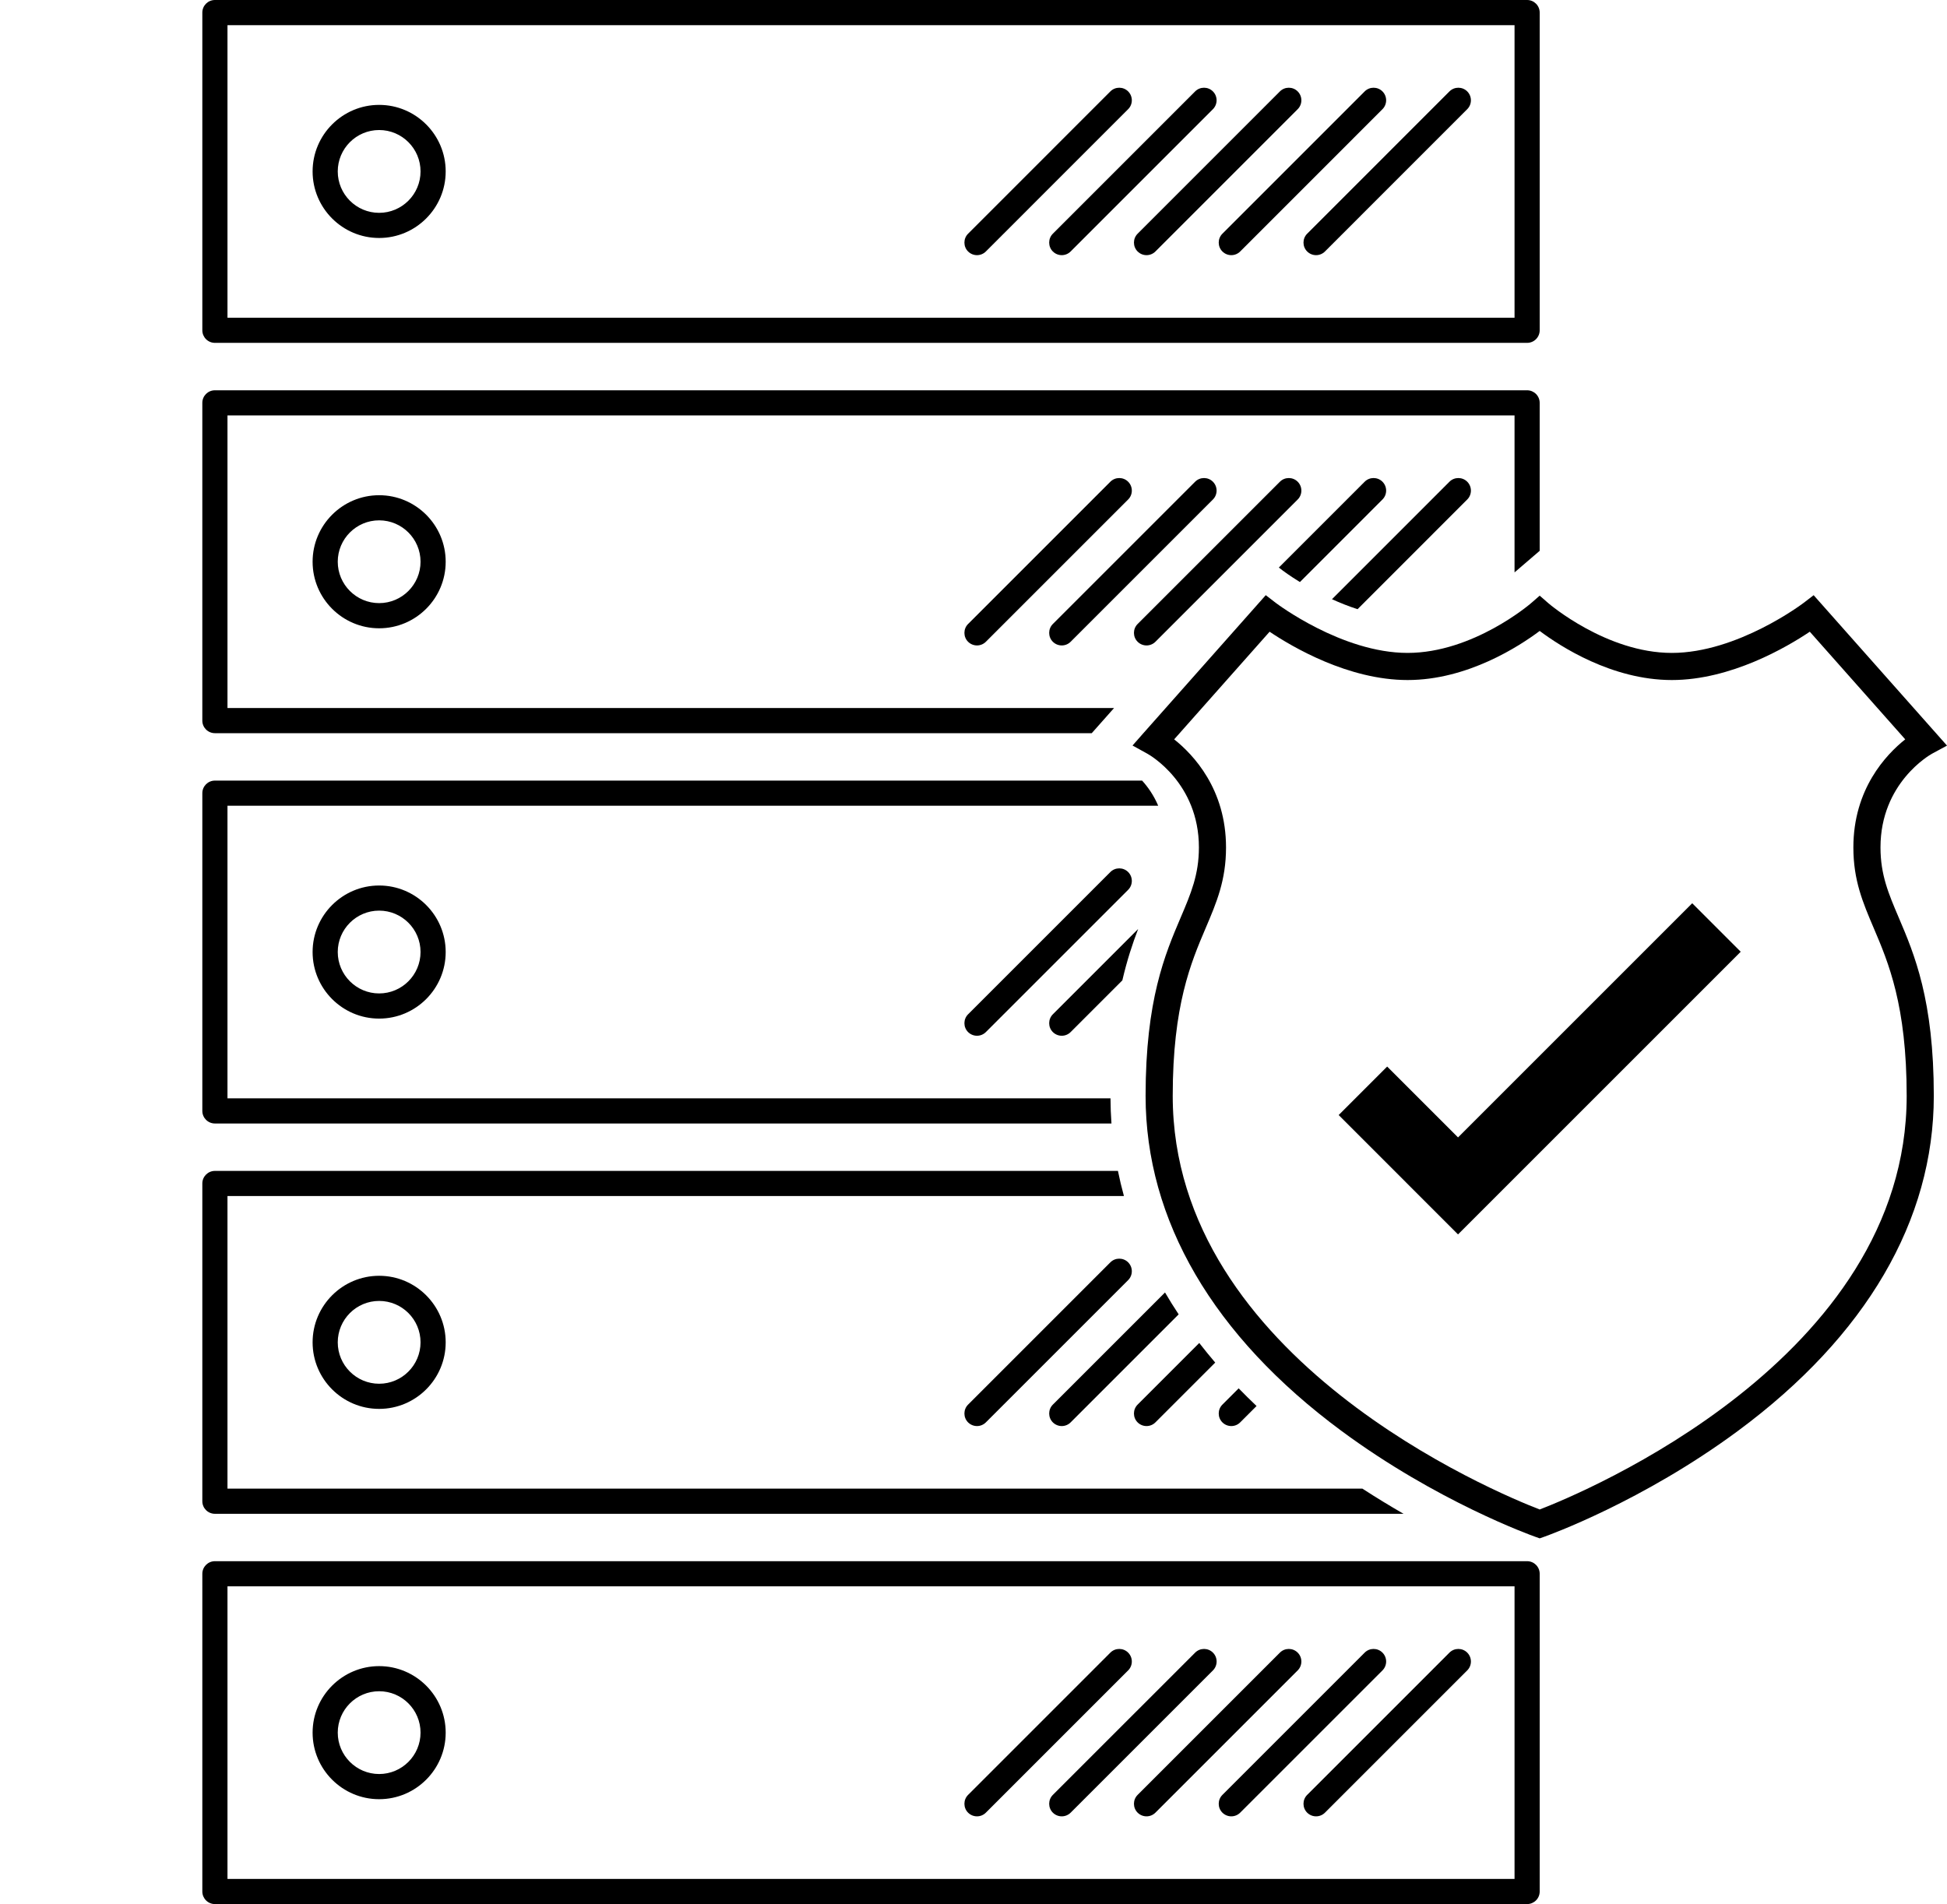 <?xml version="1.0" encoding="utf-8"?>
<!-- Generator: Adobe Illustrator 17.0.0, SVG Export Plug-In . SVG Version: 6.00 Build 0)  -->
<!DOCTYPE svg PUBLIC "-//W3C//DTD SVG 1.1//EN" "http://www.w3.org/Graphics/SVG/1.1/DTD/svg11.dtd">
<svg version="1.1" id="Layer_1" xmlns="http://www.w3.org/2000/svg" xmlns:xlink="http://www.w3.org/1999/xlink" x="0px" y="0px"
	 width="358.901px" height="351.019px" viewBox="-333.697 -257.439 358.901 351.019"
	 enable-background="new -333.697 -257.439 358.901 351.019" xml:space="preserve">
<g id="Your_Icon">
	<g>
		<g>
			<path d="M-52.195-194.232h-241.887c-1.279,0-2.318-1.038-2.318-2.318v-58.571c0-1.279,1.038-2.318,2.318-2.318h241.887
				c1.279,0,2.318,1.038,2.318,2.318v58.571C-49.878-195.27-50.916-194.232-52.195-194.232z M-291.764-198.867h237.251v-53.935
				h-237.251V-198.867z"/>
		</g>
	</g>
	<g>
		<g>
			<path d="M-153.604-210.401c-0.593,0-1.187-0.227-1.641-0.677c-0.904-0.904-0.904-2.373,0-3.277l26.228-26.233
				c0.904-0.904,2.373-0.904,3.277,0s0.904,2.373,0,3.277l-26.228,26.233C-152.418-210.628-153.011-210.401-153.604-210.401z"/>
		</g>
	</g>
	<g>
		<g>
			<path d="M-137.978-210.401c-0.593,0-1.187-0.227-1.641-0.677c-0.904-0.904-0.904-2.373,0-3.277l26.228-26.233
				c0.904-0.904,2.373-0.904,3.277,0s0.904,2.373,0,3.277l-26.228,26.233C-136.791-210.628-137.384-210.401-137.978-210.401z"/>
		</g>
	</g>
	<g>
		<g>
			<path d="M-122.351-210.401c-0.593,0-1.187-0.227-1.641-0.677c-0.904-0.904-0.904-2.373,0-3.277l26.228-26.233
				c0.904-0.904,2.373-0.904,3.277,0s0.904,2.373,0,3.277l-26.228,26.233C-121.164-210.628-121.758-210.401-122.351-210.401z"/>
		</g>
	</g>
	<g>
		<g>
			<path d="M-106.724-210.401c-0.593,0-1.187-0.227-1.641-0.677c-0.904-0.904-0.904-2.373,0-3.277l26.228-26.233
				c0.904-0.904,2.373-0.904,3.277,0s0.904,2.373,0,3.277l-26.228,26.233C-105.538-210.628-106.131-210.401-106.724-210.401z"/>
		</g>
	</g>
	<g>
		<g>
			<path d="M-91.098-210.401c-0.593,0-1.187-0.227-1.641-0.677c-0.904-0.904-0.904-2.373,0-3.277l26.228-26.233
				c0.904-0.904,2.373-0.904,3.277,0s0.904,2.373,0,3.277l-26.228,26.233C-89.911-210.628-90.504-210.401-91.098-210.401z"/>
		</g>
	</g>
	<g>
		<g>
			<path d="M-263.807-213.567c-6.763,0-12.266-5.502-12.266-12.266s5.507-12.27,12.266-12.27c6.759,0,12.266,5.507,12.266,12.27
				S-257.044-213.567-263.807-213.567z M-263.807-233.468c-4.209,0-7.63,3.426-7.63,7.635s3.421,7.63,7.63,7.63
				c4.209,0,7.63-3.426,7.63-7.63C-256.172-230.042-259.593-233.468-263.807-233.468z"/>
		</g>
	</g>
	<g>
		<g>
			<path d="M-153.604-138.451c-0.593,0-1.187-0.227-1.641-0.677c-0.904-0.904-0.904-2.373,0-3.277l26.228-26.228
				c0.904-0.904,2.373-0.904,3.277,0s0.904,2.373,0,3.277l-26.228,26.228C-152.418-138.678-153.011-138.451-153.604-138.451z"/>
		</g>
	</g>
	<g>
		<g>
			<path d="M-137.978-138.451c-0.593,0-1.187-0.227-1.641-0.677c-0.904-0.904-0.904-2.373,0-3.277l26.228-26.228
				c0.904-0.904,2.373-0.904,3.277,0s0.904,2.373,0,3.277l-26.228,26.228C-136.791-138.678-137.384-138.451-137.978-138.451z"/>
		</g>
	</g>
	<g>
		<g>
			<path d="M-122.351-138.451c-0.593,0-1.187-0.227-1.641-0.677c-0.904-0.904-0.904-2.373,0-3.277l26.228-26.228
				c0.904-0.904,2.373-0.904,3.277,0s0.904,2.373,0,3.277l-26.224,26.228C-121.164-138.678-121.758-138.451-122.351-138.451z"/>
		</g>
	</g>
	<g>
		<g>
			<path d="M-263.807-141.613c-6.763,0-12.266-5.502-12.266-12.266s5.507-12.266,12.266-12.266c6.759,0,12.266,5.502,12.266,12.266
				S-257.044-141.613-263.807-141.613z M-263.807-161.513c-4.209,0-7.63,3.426-7.63,7.63s3.421,7.63,7.63,7.63
				c4.209,0,7.63-3.426,7.63-7.63S-259.593-161.513-263.807-161.513z"/>
		</g>
	</g>
	<g>
		<g>
			<path d="M-153.604-66.497c-0.593,0-1.187-0.227-1.641-0.677c-0.904-0.904-0.904-2.373,0-3.277l26.228-26.228
				c0.904-0.904,2.373-0.904,3.277,0s0.904,2.373,0,3.277l-26.228,26.228C-152.418-66.724-153.011-66.497-153.604-66.497z"/>
		</g>
	</g>
	<g>
		<g>
			<path d="M-263.807-69.659c-6.763,0-12.266-5.507-12.266-12.27s5.507-12.266,12.266-12.266c6.759,0,12.266,5.502,12.266,12.266
				C-251.541-75.166-257.044-69.659-263.807-69.659z M-263.807-89.564c-4.209,0-7.63,3.426-7.63,7.63
				c0,4.209,3.421,7.635,7.63,7.635c4.209,0,7.63-3.426,7.63-7.635C-256.172-86.138-259.593-89.564-263.807-89.564z"/>
		</g>
	</g>
	<g>
		<g>
			<path d="M-153.604,5.457c-0.593,0-1.187-0.227-1.641-0.677c-0.904-0.904-0.904-2.373,0-3.277l26.228-26.228
				c0.904-0.904,2.373-0.904,3.277,0s0.904,2.373,0,3.277L-151.968,4.78C-152.418,5.23-153.011,5.457-153.604,5.457z"/>
		</g>
	</g>
	<g>
		<g>
			<path d="M-263.807,2.291c-6.763,0-12.266-5.502-12.266-12.266s5.507-12.271,12.266-12.271c6.759,0,12.266,5.507,12.266,12.271
				S-257.044,2.291-263.807,2.291z M-263.807-17.61c-4.209,0-7.63,3.426-7.63,7.635s3.421,7.63,7.63,7.63
				c4.209,0,7.63-3.426,7.63-7.63C-256.172-14.189-259.593-17.61-263.807-17.61z"/>
		</g>
	</g>
	<g>
		<g>
			<path d="M-52.195,93.58h-241.887c-1.279,0-2.318-1.038-2.318-2.318V32.687c0-1.279,1.038-2.318,2.318-2.318h241.887
				c1.279,0,2.318,1.038,2.318,2.318v58.576C-49.878,92.542-50.916,93.58-52.195,93.58z M-291.764,88.945h237.251v-53.94h-237.251
				V88.945z"/>
		</g>
	</g>
	<g>
		<g>
			<path d="M-153.604,77.406c-0.593,0-1.187-0.227-1.641-0.677c-0.904-0.904-0.904-2.373,0-3.277l26.228-26.228
				c0.904-0.904,2.373-0.904,3.277,0s0.904,2.373,0,3.277l-26.228,26.228C-152.418,77.179-153.011,77.406-153.604,77.406z"/>
		</g>
	</g>
	<g>
		<g>
			<path d="M-137.978,77.406c-0.593,0-1.187-0.227-1.641-0.677c-0.904-0.904-0.904-2.373,0-3.277l26.233-26.228
				c0.904-0.904,2.373-0.904,3.277,0s0.904,2.373,0,3.277l-26.228,26.228C-136.791,77.179-137.384,77.406-137.978,77.406z"/>
		</g>
	</g>
	<g>
		<g>
			<path d="M-122.351,77.406c-0.593,0-1.187-0.227-1.641-0.677c-0.904-0.904-0.904-2.373,0-3.277l26.228-26.228
				c0.904-0.904,2.373-0.904,3.277,0s0.904,2.373,0,3.277l-26.228,26.228C-121.164,77.179-121.758,77.406-122.351,77.406z"/>
		</g>
	</g>
	<g>
		<g>
			<path d="M-106.724,77.406c-0.593,0-1.187-0.227-1.641-0.677c-0.904-0.904-0.904-2.373,0-3.277l26.228-26.228
				c0.904-0.904,2.373-0.904,3.277,0s0.904,2.373,0,3.277l-26.228,26.228C-105.538,77.179-106.131,77.406-106.724,77.406z"/>
		</g>
	</g>
	<g>
		<g>
			<path d="M-91.098,77.406c-0.593,0-1.187-0.227-1.641-0.677c-0.904-0.904-0.904-2.373,0-3.277l26.228-26.228
				c0.904-0.904,2.373-0.904,3.277,0s0.904,2.373,0,3.277L-89.461,76.73C-89.911,77.179-90.504,77.406-91.098,77.406z"/>
		</g>
	</g>
	<g>
		<g>
			<path d="M-263.807,74.245c-6.763,0-12.266-5.502-12.266-12.266s5.507-12.266,12.266-12.266c6.759,0,12.266,5.502,12.266,12.266
				S-257.044,74.245-263.807,74.245z M-263.807,54.344c-4.209,0-7.63,3.426-7.63,7.63s3.421,7.63,7.63,7.63
				c4.209,0,7.63-3.426,7.63-7.63S-259.593,54.344-263.807,54.344z"/>
		</g>
	</g>
	<g>
		<path d="M-128.337-126.913h-163.427v-53.94h237.251v28.933c0.02-0.016,0.058-0.048,0.061-0.051l4.574-3.923v-27.277
			c0-1.279-1.038-2.318-2.318-2.318h-241.887c-1.279,0-2.318,1.038-2.318,2.318v58.576c0,1.279,1.038,2.318,2.318,2.318h161.635
			L-128.337-126.913z"/>
	</g>
	<g>
		<path d="M-83.451-145.135l20.218-20.221c0.904-0.904,0.904-2.373,0-3.277c-0.904-0.904-2.373-0.904-3.277,0l-21.657,21.657
			C-86.697-146.305-85.109-145.669-83.451-145.135z"/>
	</g>
	<g>
		<path d="M-97.194-152.222c0.032,0.024,1.197,0.901,3.118,2.084l15.216-15.219c0.904-0.904,0.904-2.373,0-3.277
			c-0.904-0.904-2.373-0.904-3.277,0l-15.823,15.823L-97.194-152.222z"/>
	</g>
	<g>
		<path d="M-128.992-54.959h-162.773v-53.94h171.567c-0.825-1.945-1.922-3.484-2.968-4.636h-170.916
			c-1.279,0-2.318,1.038-2.318,2.318v58.576c0,1.279,1.038,2.318,2.318,2.318h165.266
			C-128.927-51.861-128.985-53.407-128.992-54.959z"/>
	</g>
	<g>
		<path d="M-123.898-86.172l-15.721,15.721c-0.904,0.904-0.904,2.373,0,3.277c0.454,0.45,1.048,0.677,1.641,0.677
			s1.187-0.227,1.636-0.677l9.532-9.532C-125.946-80.428-124.922-83.511-123.898-86.172z"/>
	</g>
	<g>
		<path d="M-82.557,16.995h-209.208v-53.94h165.249c-0.424-1.535-0.792-3.081-1.107-4.636h-166.46c-1.279,0-2.318,1.038-2.318,2.318
			v58.576c0,1.279,1.038,2.318,2.318,2.318h219.114C-77.412,20.227-79.959,18.681-82.557,16.995z"/>
	</g>
	<g>
		<path d="M-118.944-19.171l-20.674,20.674c-0.904,0.904-0.904,2.373,0,3.277c0.454,0.45,1.048,0.677,1.641,0.677
			s1.187-0.227,1.636-0.677l19.914-19.914C-117.313-16.468-118.151-17.814-118.944-19.171z"/>
	</g>
	<g>
		<path d="M-112.63-9.859l-11.362,11.362c-0.904,0.904-0.904,2.373,0,3.277c0.454,0.45,1.048,0.677,1.641,0.677
			s1.187-0.227,1.636-0.677l11.026-11.026C-110.708-7.439-111.689-8.644-112.63-9.859z"/>
	</g>
	<g>
		<path d="M-105.366-1.496l-2.999,2.999c-0.904,0.904-0.904,2.373,0,3.277c0.454,0.45,1.048,0.677,1.641,0.677
			s1.187-0.227,1.636-0.677l3.019-3.019C-103.202,0.686-104.303-0.399-105.366-1.496z"/>
	</g>
</g>
<g id="Layer_2">
	<g>
		<g>
			<path d="M-49.877,26.159l-0.834-0.296c-0.73-0.259-18.092-6.485-35.726-19.527c-23.609-17.46-36.087-38.812-36.087-61.747
				c0-17.704,3.588-26.125,6.472-32.892c1.875-4.399,3.355-7.875,3.355-12.908c0-11.899-9.113-17.066-9.501-17.281l-2.735-1.51
				l2.063-2.343l22.496-25.373l1.848,1.422c0.119,0.091,12.171,9.223,24.293,9.223c12.078,0,22.61-9.037,22.715-9.128l1.641-1.426
				l1.64,1.427c0.104,0.089,10.685,9.128,22.712,9.128c12.124,0,24.179-9.132,24.299-9.225l1.847-1.416l24.583,27.726l-2.771,1.5
				c-0.378,0.209-9.492,5.377-9.49,17.277c0,5.034,1.48,8.509,3.355,12.908c2.883,6.767,6.472,15.188,6.472,32.893
				c0,22.934-12.479,44.285-36.087,61.746c-17.634,13.042-34.996,19.268-35.726,19.527L-49.877,26.159z M-117.258-121.138
				c3.56,2.826,9.561,9.184,9.561,19.927c0,6.055-1.74,10.139-3.755,14.868c-2.705,6.349-6.071,14.249-6.071,30.932
				c0,48.526,59.821,73.227,67.647,76.248c7.826-3.02,67.648-27.722,67.648-76.246c0-16.684-3.367-24.584-6.072-30.933
				c-2.015-4.729-3.755-8.813-3.755-14.868c-0.001-10.745,6-17.103,9.559-19.929l-17.59-19.841
				c-4.167,2.796-14.524,8.907-25.433,8.907c-11.058,0-20.633-6.257-24.357-9.05c-3.724,2.793-13.301,9.05-24.355,9.05
				c-10.911,0-21.267-6.111-25.433-8.907L-117.258-121.138z"/>
		</g>
		<g>
			<polygon points="-64.926,-29.882 -64.933,-29.888 -64.94,-29.882 -86.933,-51.879 -77.995,-60.817 -64.931,-47.755 
				-21.761,-90.926 -12.822,-81.985 			"/>
		</g>
	</g>
</g>
</svg>
